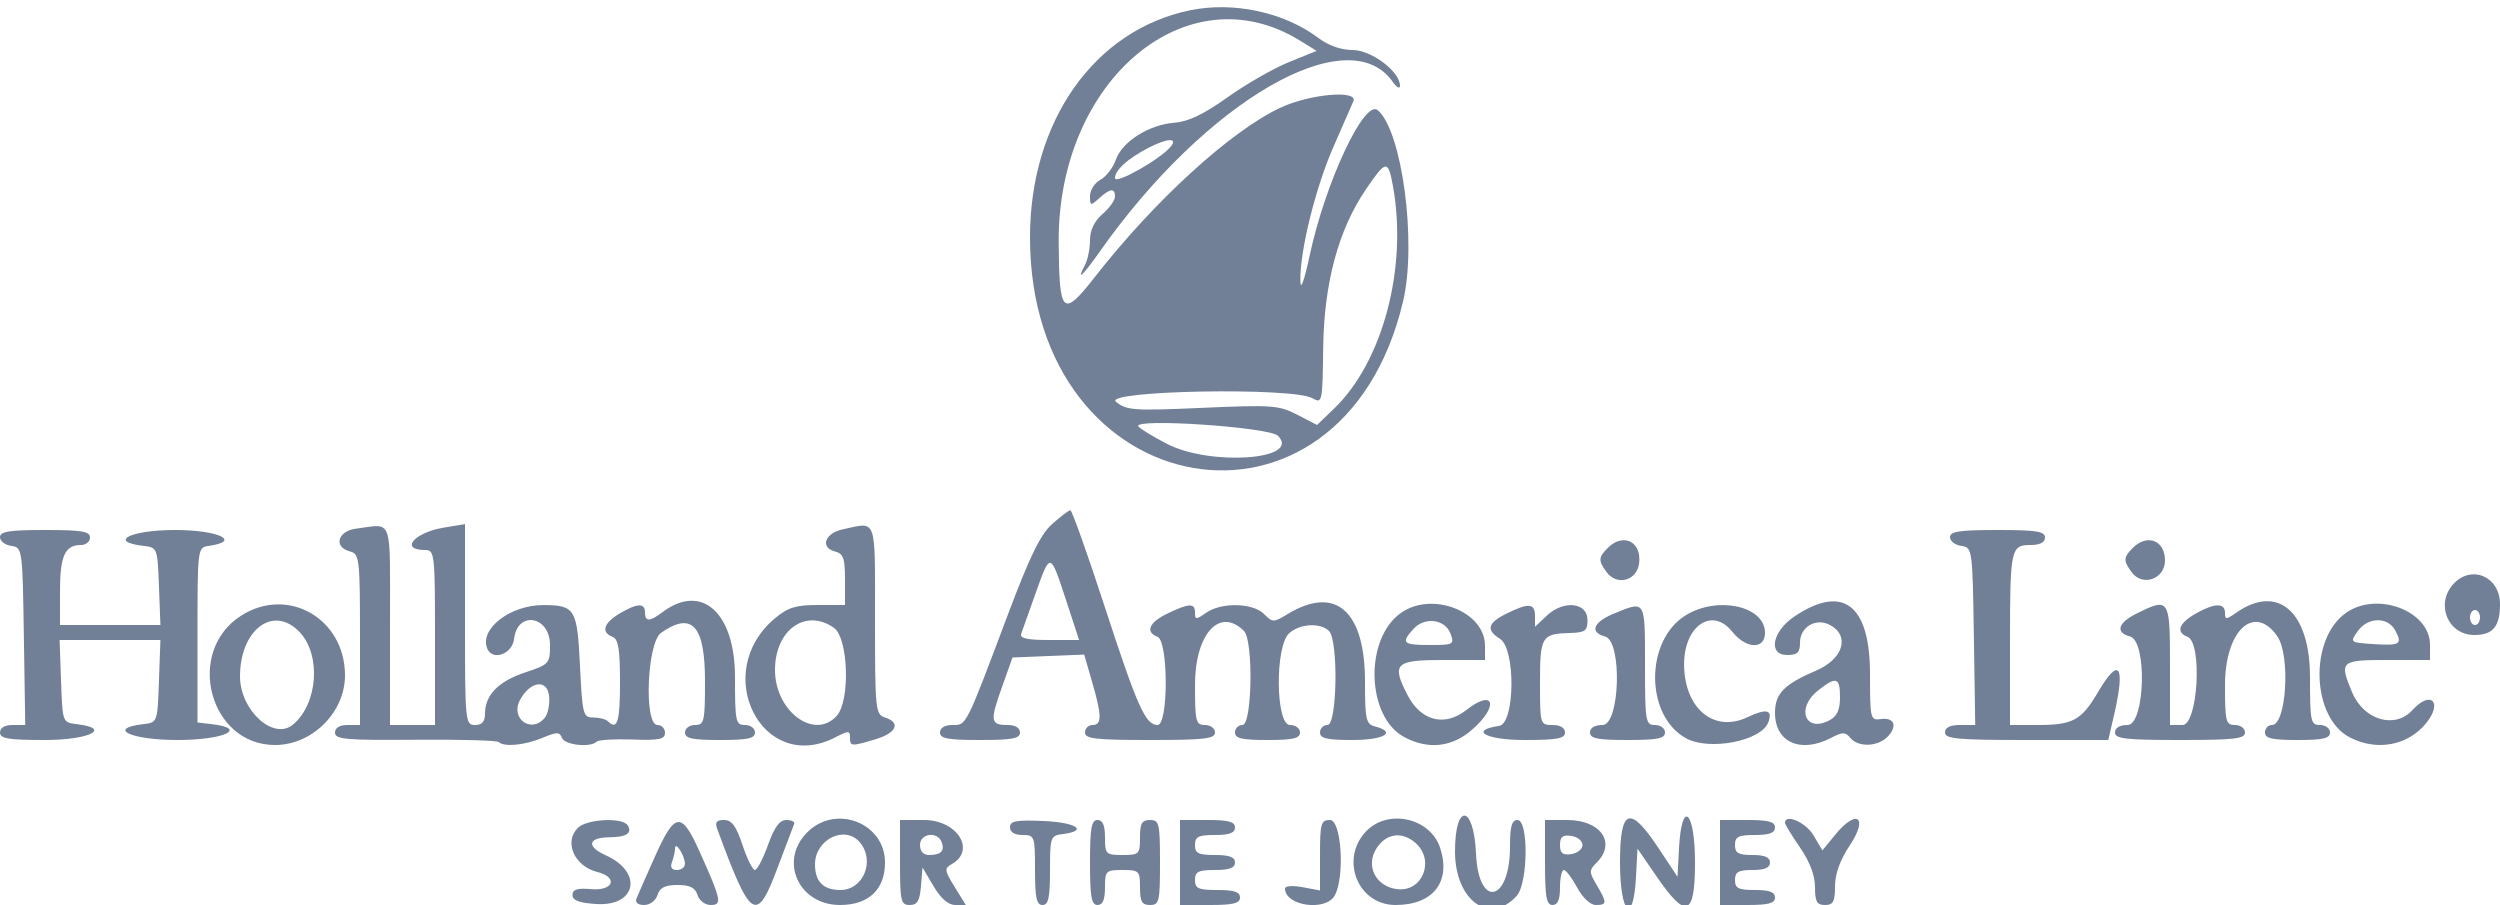 <svg id="svg" xmlns="http://www.w3.org/2000/svg" xmlns:xlink="http://www.w3.org/1999/xlink" width="400" height="144.8"
  viewBox="0, 0, 400,144.8" version="1.1">
  <g id="svgg">
    <path id="path0"
      d="M190.436 1.641 C 175.100 4.790,164.800 19.388,164.800 37.977 C 164.800 81.206,214.696 89.750,224.497 48.200 C 226.717 38.789,224.327 20.859,220.422 17.618 C 218.297 15.855,212.050 29.196,209.567 40.800 C 208.673 44.981,208.091 46.586,208.056 44.966 C 207.956 40.269,210.441 30.154,213.305 23.600 C 214.843 20.080,216.298 16.750,216.537 16.200 C 217.340 14.352,209.605 15.027,204.903 17.216 C 196.989 20.900,184.764 32.044,175.196 44.295 C 170.028 50.912,169.467 50.382,169.389 38.800 C 169.212 12.815,189.952 -4.587,207.932 6.459 L 210.664 8.137 206.194 9.954 C 203.736 10.953,199.317 13.488,196.376 15.587 C 192.599 18.283,190.113 19.472,187.915 19.636 C 183.844 19.940,179.547 22.653,178.534 25.560 C 178.090 26.834,176.978 28.277,176.063 28.766 C 175.148 29.256,174.400 30.419,174.400 31.352 C 174.400 32.944,174.489 32.967,175.863 31.724 C 177.629 30.125,178.400 30.044,178.400 31.456 C 178.400 32.036,177.500 33.294,176.400 34.250 C 175.078 35.400,174.400 36.823,174.400 38.447 C 174.400 39.799,174.027 41.602,173.572 42.453 C 172.123 45.160,173.241 44.125,176.005 40.200 C 192.954 16.134,215.729 2.948,222.832 13.088 C 223.474 14.006,224.000 14.288,224.000 13.716 C 224.000 11.451,219.416 8.000,216.408 8.000 C 214.571 8.000,212.552 7.290,210.947 6.079 C 205.495 1.966,197.393 0.212,190.436 1.641 M187.301 23.479 C 185.605 25.522,178.400 29.579,178.400 28.491 C 178.400 27.234,180.350 25.449,183.600 23.732 C 186.689 22.100,188.551 21.973,187.301 23.479 M222.876 29.800 C 225.240 42.834,221.245 57.891,213.432 65.398 L 210.729 67.995 207.564 66.357 C 204.631 64.839,203.524 64.758,192.400 65.255 C 181.403 65.745,180.247 65.665,178.567 64.295 C 176.337 62.477,206.861 61.917,210.000 63.718 C 211.557 64.612,211.603 64.395,211.710 55.718 C 211.839 45.309,214.137 36.766,218.550 30.291 C 221.785 25.545,222.098 25.509,222.876 29.800 M204.466 69.722 C 208.318 73.578,193.628 74.623,186.657 70.990 C 184.378 69.802,182.341 68.554,182.131 68.215 C 181.292 66.867,203.082 68.337,204.466 69.722 M168.354 83.833 C 166.499 85.477,164.804 88.935,161.329 98.162 C 154.450 116.432,154.667 116.000,152.389 116.000 C 151.154 116.000,150.400 116.455,150.400 117.200 C 150.400 118.167,151.644 118.400,156.800 118.400 C 161.956 118.400,163.200 118.167,163.200 117.200 C 163.200 116.461,162.450 116.000,161.247 116.000 C 158.469 116.000,158.371 115.386,160.291 110.000 L 162.001 105.200 167.734 104.966 L 173.467 104.733 174.733 109.089 C 176.312 114.520,176.326 116.000,174.800 116.000 C 174.140 116.000,173.600 116.540,173.600 117.200 C 173.600 118.205,175.289 118.400,184.000 118.400 C 192.711 118.400,194.400 118.205,194.400 117.200 C 194.400 116.533,193.689 116.000,192.800 116.000 C 191.333 116.000,191.200 115.467,191.200 109.600 C 191.200 101.412,195.145 97.065,199.040 100.960 C 200.562 102.482,200.347 116.000,198.800 116.000 C 198.140 116.000,197.600 116.540,197.600 117.200 C 197.600 118.144,198.711 118.400,202.800 118.400 C 206.889 118.400,208.000 118.144,208.000 117.200 C 208.000 116.533,207.289 116.000,206.400 116.000 C 204.089 116.000,203.971 103.398,206.263 101.324 C 207.974 99.775,211.267 99.587,212.640 100.960 C 214.162 102.482,213.947 116.000,212.400 116.000 C 211.740 116.000,211.200 116.540,211.200 117.200 C 211.200 118.144,212.311 118.400,216.400 118.400 C 221.471 118.400,223.535 117.156,220.000 116.232 C 218.560 115.855,218.400 115.141,218.400 109.067 C 218.400 97.718,213.692 93.595,206.038 98.243 C 203.767 99.622,203.622 99.622,202.238 98.238 C 200.444 96.444,195.414 96.339,192.978 98.045 C 191.369 99.173,191.200 99.173,191.200 98.045 C 191.200 96.457,190.331 96.477,186.827 98.148 C 183.855 99.565,183.181 101.115,185.200 101.889 C 186.945 102.559,186.963 116.000,185.218 116.000 C 183.275 116.000,181.998 113.140,176.731 97.000 C 173.968 88.530,171.503 81.615,171.253 81.633 C 171.004 81.650,169.699 82.640,168.354 83.833 M57.000 84.579 C 54.013 84.949,53.308 87.528,56.000 88.232 C 57.521 88.630,57.600 89.323,57.600 102.325 L 57.600 116.000 55.600 116.000 C 54.331 116.000,53.600 116.451,53.600 117.234 C 53.600 118.300,55.355 118.454,66.459 118.360 C 73.531 118.300,79.531 118.464,79.792 118.725 C 80.621 119.554,83.958 119.239,86.765 118.066 C 89.108 117.087,89.539 117.087,89.915 118.066 C 90.353 119.210,94.478 119.656,95.467 118.667 C 95.760 118.373,98.340 118.218,101.200 118.322 C 105.471 118.477,106.400 118.286,106.400 117.255 C 106.400 116.565,105.860 116.000,105.200 116.000 C 102.998 116.000,103.514 102.831,105.778 101.245 C 110.717 97.786,112.800 100.074,112.800 108.960 C 112.800 115.467,112.679 116.000,111.200 116.000 C 110.311 116.000,109.600 116.533,109.600 117.200 C 109.600 118.152,110.756 118.400,115.200 118.400 C 119.644 118.400,120.800 118.152,120.800 117.200 C 120.800 116.533,120.089 116.000,119.200 116.000 C 117.712 116.000,117.600 115.467,117.600 108.364 C 117.600 97.976,112.255 93.208,105.953 97.975 C 103.954 99.486,103.200 99.493,103.200 98.000 C 103.200 96.432,101.983 96.483,99.123 98.172 C 96.581 99.675,96.128 101.171,98.000 101.889 C 98.937 102.249,99.200 103.846,99.200 109.175 C 99.200 115.529,98.773 116.898,97.261 115.400 C 96.928 115.070,95.878 114.800,94.928 114.800 C 93.295 114.800,93.178 114.346,92.800 106.568 C 92.354 97.400,92.015 96.833,86.960 96.812 C 81.681 96.791,76.730 100.579,77.935 103.719 C 78.734 105.802,81.966 104.693,82.249 102.238 C 82.781 97.633,88.000 98.525,88.000 103.221 C 88.000 106.171,87.868 106.315,84.000 107.600 C 79.740 109.015,77.600 111.215,77.600 114.178 C 77.600 115.467,77.132 116.000,76.000 116.000 C 74.453 116.000,74.400 115.467,74.400 99.930 L 74.400 83.859 71.000 84.422 C 66.250 85.208,63.909 88.000,68.000 88.000 C 69.539 88.000,69.600 88.533,69.600 102.000 L 69.600 116.000 66.000 116.000 L 62.400 116.000 62.400 100.000 C 62.400 82.265,62.952 83.840,57.000 84.579 M134.810 84.701 C 131.987 85.305,131.174 87.597,133.561 88.222 C 134.942 88.583,135.200 89.291,135.200 92.725 L 135.200 96.800 130.861 96.800 C 127.314 96.800,126.054 97.194,123.953 98.963 C 113.630 107.649,121.967 124.016,133.640 117.979 C 135.755 116.885,136.000 116.885,136.000 117.979 C 136.000 119.444,136.162 119.455,140.107 118.273 C 143.453 117.271,144.165 115.614,141.600 114.800 C 140.074 114.316,140.000 113.590,140.000 99.146 C 140.000 82.412,140.393 83.506,134.810 84.701 M-0.000 85.944 C -0.000 86.574,0.810 87.204,1.800 87.344 C 3.580 87.597,3.602 87.759,3.818 101.800 L 4.037 116.000 2.018 116.000 C 0.758 116.000,0.000 116.450,0.000 117.200 C 0.000 118.178,1.333 118.400,7.200 118.400 C 14.344 118.400,18.027 116.524,12.200 115.853 C 10.020 115.602,9.998 115.540,9.768 109.000 L 9.535 102.400 17.600 102.400 L 25.665 102.400 25.432 109.000 C 25.202 115.540,25.180 115.602,23.000 115.853 C 16.980 116.546,20.912 118.400,28.400 118.400 C 35.888 118.400,39.820 116.546,33.800 115.853 L 31.600 115.600 31.600 101.600 C 31.600 87.691,31.612 87.598,33.400 87.344 C 38.729 86.588,34.935 84.800,28.000 84.800 C 20.856 84.800,17.173 86.676,23.000 87.347 C 25.166 87.596,25.204 87.697,25.434 93.800 L 25.667 100.000 17.634 100.000 L 9.600 100.000 9.600 94.560 C 9.600 88.937,10.393 87.200,12.960 87.200 C 13.752 87.200,14.400 86.660,14.400 86.000 C 14.400 85.022,13.067 84.800,7.200 84.800 C 1.489 84.800,-0.000 85.037,-0.000 85.944 M312.000 85.944 C 312.000 86.574,312.810 87.204,313.800 87.344 C 315.580 87.597,315.602 87.759,315.818 101.800 L 316.037 116.000 313.618 116.000 C 312.002 116.000,311.200 116.398,311.200 117.200 C 311.200 118.218,313.185 118.400,324.263 118.400 L 337.325 118.400 338.263 114.339 C 340.099 106.383,339.060 104.969,335.651 110.785 C 333.036 115.247,331.650 116.000,326.053 116.000 L 321.600 116.000 321.600 102.865 C 321.600 87.803,321.726 87.200,324.886 87.200 C 326.410 87.200,327.200 86.790,327.200 86.000 C 327.200 85.018,325.822 84.800,319.600 84.800 C 313.542 84.800,312.000 85.032,312.000 85.944 M257.257 87.657 C 255.729 89.185,255.702 89.686,257.045 91.523 C 258.713 93.805,261.941 92.916,262.264 90.087 C 262.657 86.641,259.705 85.209,257.257 87.657 M341.257 87.657 C 339.723 89.191,339.700 89.684,341.076 91.565 C 342.799 93.923,346.400 92.641,346.400 89.670 C 346.400 86.461,343.564 85.351,341.257 87.657 M170.559 96.000 L 172.657 102.400 167.843 102.400 C 164.332 102.400,163.127 102.129,163.391 101.400 C 163.591 100.850,164.616 97.970,165.670 95.000 C 168.058 88.268,168.021 88.260,170.559 96.000 M392.524 93.463 C 389.622 96.669,391.666 101.600,395.897 101.600 C 398.868 101.600,400.000 100.240,400.000 96.668 C 400.000 92.239,395.412 90.272,392.524 93.463 M38.570 98.511 C 29.568 104.275,33.485 119.200,44.000 119.200 C 49.956 119.200,55.200 113.982,55.200 108.057 C 55.200 98.969,46.054 93.719,38.570 98.511 M224.173 98.049 C 218.225 102.215,218.604 114.796,224.774 117.986 C 228.627 119.979,232.356 119.541,235.572 116.717 C 239.907 112.911,239.051 110.113,234.618 113.600 C 231.146 116.331,227.357 115.371,225.208 111.216 C 222.617 106.204,223.218 105.600,230.800 105.600 L 237.600 105.600 237.600 103.317 C 237.600 97.856,229.171 94.548,224.173 98.049 M241.000 98.196 C 238.009 99.685,237.732 100.798,240.000 102.214 C 242.524 103.791,242.406 115.770,239.863 116.144 C 234.972 116.864,237.744 118.400,243.933 118.400 C 249.148 118.400,250.400 118.168,250.400 117.200 C 250.400 116.453,249.644 116.000,248.400 116.000 C 246.425 116.000,246.400 115.917,246.400 109.247 C 246.400 101.841,246.654 101.412,251.112 101.283 C 253.637 101.210,254.000 100.949,254.000 99.200 C 254.000 96.389,250.192 95.965,247.517 98.478 L 245.600 100.279 245.600 98.539 C 245.600 96.501,244.562 96.424,241.000 98.196 M258.200 98.186 C 254.919 99.532,254.289 101.175,256.800 101.832 C 259.585 102.560,259.206 116.000,256.400 116.000 C 255.156 116.000,254.400 116.453,254.400 117.200 C 254.400 118.160,255.600 118.400,260.400 118.400 C 265.200 118.400,266.400 118.160,266.400 117.200 C 266.400 116.533,265.689 116.000,264.800 116.000 C 263.289 116.000,263.200 115.467,263.200 106.400 C 263.200 95.870,263.329 96.082,258.200 98.186 M269.752 98.421 C 263.172 102.432,263.172 114.466,269.752 118.118 C 273.450 120.170,281.767 118.579,282.910 115.602 C 283.695 113.555,282.657 113.296,279.562 114.765 C 274.267 117.277,269.552 113.403,269.456 106.462 C 269.370 100.181,273.920 97.004,277.168 101.079 C 279.386 103.860,282.400 103.956,282.400 101.245 C 282.400 96.981,274.871 95.299,269.752 98.421 M287.118 98.626 C 283.549 101.023,282.832 104.800,285.947 104.800 C 287.596 104.800,288.000 104.412,288.000 102.828 C 288.000 100.299,290.551 98.796,292.800 100.000 C 296.039 101.733,294.921 105.433,290.600 107.286 C 285.427 109.503,284.000 110.969,284.000 114.067 C 284.000 118.771,288.099 120.599,292.959 118.064 C 294.817 117.094,295.249 117.095,296.057 118.069 C 297.316 119.586,300.384 119.502,301.979 117.907 C 303.662 116.223,303.113 114.733,300.926 115.050 C 299.263 115.291,299.200 115.026,299.200 107.828 C 299.200 96.728,294.863 93.424,287.118 98.626 M341.800 98.196 C 338.856 99.661,338.430 101.212,340.800 101.832 C 343.585 102.560,343.206 116.000,340.400 116.000 C 339.156 116.000,338.400 116.453,338.400 117.200 C 338.400 118.205,340.089 118.400,348.800 118.400 C 357.511 118.400,359.200 118.205,359.200 117.200 C 359.200 116.533,358.489 116.000,357.600 116.000 C 356.133 116.000,356.000 115.467,356.000 109.600 C 356.000 100.891,360.671 96.518,364.355 101.778 C 366.501 104.842,365.836 116.000,363.507 116.000 C 362.898 116.000,362.400 116.540,362.400 117.200 C 362.400 118.144,363.511 118.400,367.600 118.400 C 371.689 118.400,372.800 118.144,372.800 117.200 C 372.800 116.533,372.089 116.000,371.200 116.000 C 369.712 116.000,369.600 115.467,369.600 108.364 C 369.600 97.844,364.465 93.362,357.778 98.045 C 356.169 99.173,356.000 99.173,356.000 98.045 C 356.000 96.413,354.313 96.468,351.270 98.200 C 348.600 99.720,348.104 101.162,350.000 101.889 C 352.417 102.817,351.669 116.000,349.200 116.000 L 347.200 116.000 347.200 106.400 C 347.200 95.710,347.100 95.558,341.800 98.196 M375.373 98.049 C 369.425 102.215,369.804 114.796,375.974 117.986 C 380.308 120.228,385.271 119.301,388.182 115.706 C 390.915 112.333,388.904 110.391,386.000 113.600 C 383.197 116.697,378.199 115.229,376.332 110.761 C 374.253 105.785,374.457 105.600,382.000 105.600 L 388.800 105.600 388.800 103.164 C 388.800 97.760,380.371 94.548,375.373 98.049 M396.800 98.800 C 396.800 99.460,396.440 100.000,396.000 100.000 C 395.560 100.000,395.200 99.460,395.200 98.800 C 395.200 98.140,395.560 97.600,396.000 97.600 C 396.440 97.600,396.800 98.140,396.800 98.800 M47.953 101.150 C 51.428 104.849,50.855 112.635,46.863 115.948 C 43.764 118.520,38.409 113.649,38.403 108.252 C 38.394 100.709,43.778 96.706,47.953 101.150 M133.422 100.445 C 135.743 102.071,136.067 112.116,133.876 114.537 C 130.303 118.486,124.000 113.803,124.000 107.200 C 124.000 100.790,128.900 97.278,133.422 100.445 M232.088 101.400 C 232.717 103.114,232.558 103.200,228.774 103.200 C 224.440 103.200,224.116 102.881,226.158 100.625 C 227.958 98.636,231.231 99.064,232.088 101.400 M383.237 100.869 C 384.427 103.092,384.023 103.338,379.665 103.047 C 375.992 102.802,375.969 102.783,377.224 101.000 C 378.834 98.712,382.045 98.642,383.237 100.869 M87.157 114.852 C 85.015 117.433,81.605 114.981,83.197 112.006 C 84.819 108.974,87.555 108.591,87.855 111.354 C 87.995 112.647,87.681 114.221,87.157 114.852 M294.400 111.572 C 294.400 113.560,293.930 114.595,292.737 115.233 C 288.821 117.330,287.281 113.311,290.908 110.458 C 293.811 108.175,294.400 108.362,294.400 111.572 M92.457 132.457 C 90.184 134.731,91.894 138.598,95.581 139.524 C 98.945 140.368,98.155 142.574,94.600 142.263 C 92.350 142.066,91.600 142.300,91.600 143.200 C 91.600 144.064,92.664 144.468,95.397 144.644 C 101.847 145.058,102.925 139.552,96.924 136.849 C 93.802 135.443,94.054 134.010,97.428 133.972 C 100.231 133.942,101.213 133.315,100.433 132.053 C 99.622 130.742,93.882 131.033,92.457 132.457 M104.813 137.000 C 103.382 140.190,102.035 143.250,101.820 143.800 C 101.585 144.401,102.080 144.800,103.060 144.800 C 103.990 144.800,104.911 144.111,105.200 143.200 C 105.575 142.018,106.410 141.600,108.400 141.600 C 110.390 141.600,111.225 142.018,111.600 143.200 C 111.885 144.097,112.810 144.800,113.708 144.800 C 115.582 144.800,115.420 144.023,111.930 136.244 C 109.032 129.784,108.000 129.894,104.813 137.000 M114.744 132.600 C 120.170 147.338,121.037 147.874,124.493 138.624 C 125.762 135.227,126.920 132.167,127.067 131.824 C 127.213 131.481,126.654 131.200,125.825 131.200 C 124.739 131.200,123.912 132.323,122.878 135.200 C 122.087 137.400,121.144 139.200,120.784 139.200 C 120.423 139.200,119.531 137.400,118.800 135.200 C 117.788 132.153,117.085 131.200,115.850 131.200 C 114.643 131.200,114.360 131.558,114.744 132.600 M129.164 133.164 C 124.593 137.734,127.773 144.800,134.400 144.800 C 138.982 144.800,141.600 142.327,141.600 138.000 C 141.600 131.670,133.721 128.606,129.164 133.164 M144.000 138.000 C 144.000 144.196,144.138 144.800,145.552 144.800 C 146.767 144.800,147.157 144.150,147.352 141.800 L 147.600 138.800 149.373 141.800 C 150.533 143.762,151.731 144.800,152.838 144.800 L 154.530 144.800 152.740 141.902 C 151.110 139.265,151.068 138.937,152.274 138.262 C 156.217 136.056,153.168 131.200,147.840 131.200 L 144.000 131.200 144.000 138.000 M161.600 132.363 C 161.600 133.149,162.329 133.600,163.600 133.600 C 165.543 133.600,165.600 133.760,165.600 139.200 C 165.600 143.644,165.848 144.800,166.800 144.800 C 167.751 144.800,168.000 143.650,168.000 139.253 C 168.000 133.918,168.077 133.697,170.025 133.453 C 174.191 132.932,172.253 131.594,167.000 131.363 C 162.560 131.169,161.600 131.347,161.600 132.363 M174.400 138.000 C 174.400 143.511,174.627 144.800,175.600 144.800 C 176.438 144.800,176.800 143.956,176.800 142.000 C 176.800 139.333,176.933 139.200,179.600 139.200 C 182.267 139.200,182.400 139.333,182.400 142.000 C 182.400 144.267,182.705 144.800,184.000 144.800 C 185.475 144.800,185.600 144.267,185.600 138.000 C 185.600 131.733,185.475 131.200,184.000 131.200 C 182.705 131.200,182.400 131.733,182.400 134.000 C 182.400 136.667,182.267 136.800,179.600 136.800 C 176.933 136.800,176.800 136.667,176.800 134.000 C 176.800 132.044,176.438 131.200,175.600 131.200 C 174.627 131.200,174.400 132.489,174.400 138.000 M188.800 138.000 L 188.800 144.800 193.600 144.800 C 197.333 144.800,198.400 144.533,198.400 143.600 C 198.400 142.711,197.467 142.400,194.800 142.400 C 191.733 142.400,191.200 142.163,191.200 140.800 C 191.200 139.467,191.733 139.200,194.400 139.200 C 196.711 139.200,197.600 138.867,197.600 138.000 C 197.600 137.133,196.711 136.800,194.400 136.800 C 191.733 136.800,191.200 136.533,191.200 135.200 C 191.200 133.867,191.733 133.600,194.400 133.600 C 196.711 133.600,197.600 133.267,197.600 132.400 C 197.600 131.479,196.578 131.200,193.200 131.200 L 188.800 131.200 188.800 138.000 M211.200 136.836 L 211.200 142.473 208.400 141.947 C 206.860 141.658,205.600 141.750,205.600 142.151 C 205.600 144.971,212.167 145.878,213.572 143.253 C 215.202 140.206,214.625 131.200,212.800 131.200 C 211.351 131.200,211.200 131.733,211.200 136.836 M218.539 133.052 C 214.332 137.530,217.268 144.800,223.284 144.800 C 229.319 144.800,232.210 141.085,230.414 135.641 C 228.826 130.829,222.021 129.346,218.539 133.052 M232.800 136.222 C 232.800 144.091,238.365 148.100,242.676 143.337 C 244.494 141.328,244.598 131.200,242.800 131.200 C 241.884 131.200,241.600 132.205,241.600 135.447 C 241.600 144.372,236.551 145.435,236.163 136.592 C 235.817 128.695,232.800 128.363,232.800 136.222 M247.200 138.000 C 247.200 143.511,247.427 144.800,248.400 144.800 C 249.238 144.800,249.600 143.956,249.600 142.000 C 249.600 140.460,249.878 139.200,250.218 139.200 C 250.558 139.200,251.515 140.460,252.344 142.000 C 253.228 143.641,254.462 144.800,255.326 144.800 C 257.137 144.800,257.153 144.444,255.470 141.596 C 254.231 139.498,254.231 139.255,255.470 138.015 C 258.649 134.836,256.127 131.200,250.743 131.200 L 247.200 131.200 247.200 138.000 M259.200 138.000 C 259.200 146.328,261.337 148.242,261.760 140.293 L 262.000 135.786 265.097 140.293 C 269.792 147.125,271.200 146.596,271.200 138.000 C 271.200 129.649,269.061 127.762,268.640 135.741 L 268.400 140.282 265.392 135.741 C 260.755 128.742,259.200 129.310,259.200 138.000 M275.200 138.000 L 275.200 144.800 279.600 144.800 C 282.978 144.800,284.000 144.521,284.000 143.600 C 284.000 142.733,283.111 142.400,280.800 142.400 C 278.133 142.400,277.600 142.133,277.600 140.800 C 277.600 139.505,278.133 139.200,280.400 139.200 C 282.356 139.200,283.200 138.838,283.200 138.000 C 283.200 137.162,282.356 136.800,280.400 136.800 C 278.133 136.800,277.600 136.495,277.600 135.200 C 277.600 133.867,278.133 133.600,280.800 133.600 C 283.111 133.600,284.000 133.267,284.000 132.400 C 284.000 131.479,282.978 131.200,279.600 131.200 L 275.200 131.200 275.200 138.000 M285.600 131.656 C 285.600 131.907,286.680 133.681,288.000 135.600 C 289.567 137.878,290.400 140.079,290.400 141.944 C 290.400 144.267,290.699 144.800,292.000 144.800 C 293.315 144.800,293.601 144.266,293.603 141.800 C 293.606 139.807,294.411 137.592,296.002 135.200 C 298.986 130.717,297.056 129.365,293.643 133.547 L 291.585 136.068 290.147 133.634 C 288.935 131.582,285.600 130.131,285.600 131.656 M137.602 134.802 C 140.051 137.753,138.130 142.400,134.462 142.400 C 131.729 142.400,130.400 141.057,130.400 138.297 C 130.400 134.283,135.227 131.941,137.602 134.802 M150.659 134.722 C 151.199 136.128,150.554 136.800,148.667 136.800 C 147.733 136.800,147.200 136.218,147.200 135.200 C 147.200 133.336,149.980 132.952,150.659 134.722 M226.537 134.924 C 229.608 137.703,227.588 142.729,223.586 142.269 C 220.106 141.868,218.415 138.518,220.266 135.692 C 221.837 133.295,224.391 132.982,226.537 134.924 M253.200 135.200 C 253.200 135.860,252.390 136.515,251.400 136.656 C 250.015 136.852,249.600 136.517,249.600 135.200 C 249.600 133.883,250.015 133.548,251.400 133.744 C 252.390 133.885,253.200 134.540,253.200 135.200 M109.588 138.200 C 109.594 138.750,109.021 139.200,108.314 139.200 C 107.471 139.200,107.196 138.765,107.514 137.935 C 107.781 137.239,108.006 136.249,108.012 135.735 C 108.029 134.488,109.572 136.903,109.588 138.200 "
      stroke="none" fill="#718096" fill-rule="evenodd"></path>
  </g>
</svg>